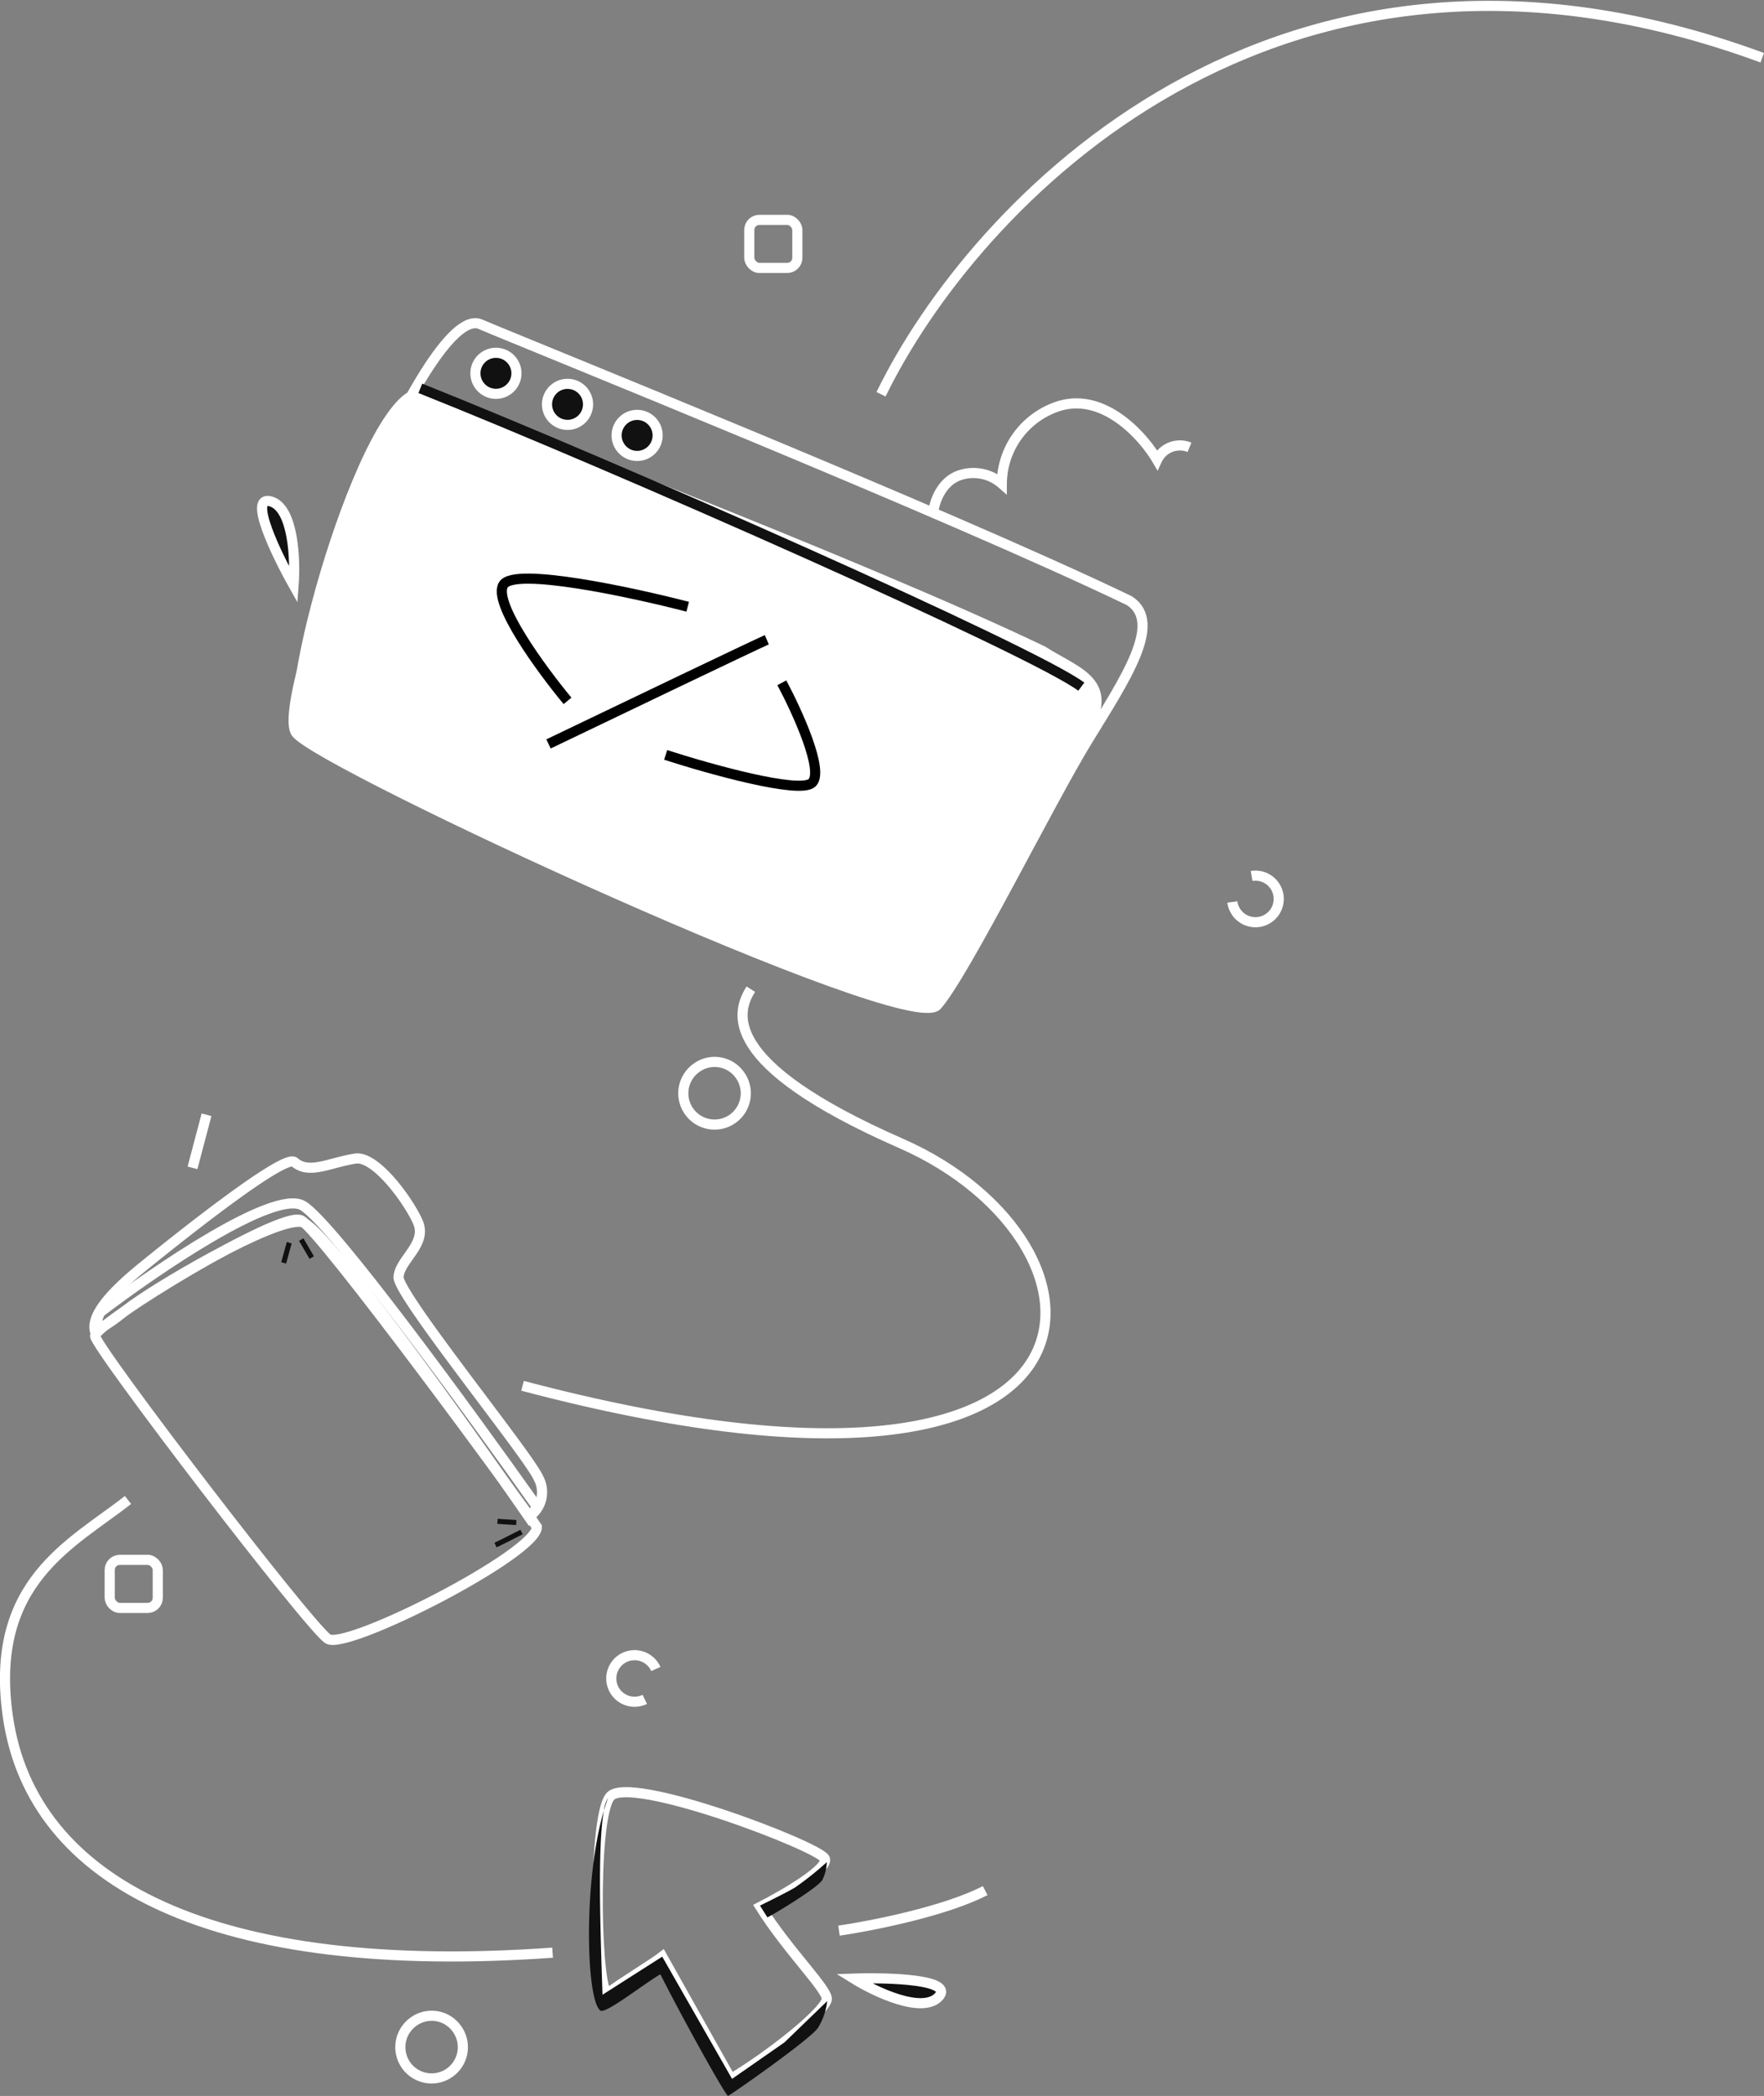 <svg xmlns="http://www.w3.org/2000/svg" width="174.297" height="207.058" viewBox="0 0 174.297 207.058"><rect x="0" y="0" width="174.297" height="207.058" fill="#808080" stroke="none"/><defs><style>.a{fill:rgba(255,253,253,0);}.a,.b,.e{stroke:#fff;}.b,.d,.f,.h{fill:none;}.c{fill:#fff;}.d,.h{stroke:#111;}.e,.g{fill:#111;}.f{stroke:#000;}.h{stroke-width:0.5px;}</style></defs><g transform="translate(-0.154 0.051)"><path class="a" d="M153.856,111.686a2.3,2.3,0,1,0,1.9-2.571" transform="translate(-31.934 -22.628)"/><path class="b" d="M80.745,207.772a2.3,2.3,0,1,0-1.093,3" transform="translate(-15.789 -42.94)"/><rect class="a" width="4.749" height="4.749" rx="1" transform="translate(74.189 21.669)"/><rect class="b" width="4.749" height="4.749" rx="1" transform="translate(10.994 154.048)"/><path class="b" d="M55.132,40.237c4.433,1.9,46.009,18.6,64.116,27.309,3.365,2.177-.4,7.718-4.156,13.852s-12.071,22.955-14.842,26.121S39.3,83.773,36.926,80.607,49.591,37.862,55.132,40.237Z" transform="translate(-7.509 -8.256)"/><path class="c" d="M49.565,48.468C54,50.368,92.8,65.091,110.911,73.8c3.364,2.177,7.909,3.177,4.149,9.312s-12.071,22.955-14.842,26.121S39.269,85.485,36.894,82.318,44.024,46.093,49.565,48.468Z" transform="translate(-7.477 -9.968)"/><path class="d" d="M52.492,48.264c19.2,7.652,60.561,25.912,65.31,29.474" transform="translate(-10.806 -9.951)"/><circle class="e" cx="2.028" cy="2.028" r="2.028" transform="translate(47.128 34.801)"/><circle class="e" cx="2.028" cy="2.028" r="2.028" transform="translate(54.202 37.868)"/><circle class="e" cx="2.028" cy="2.028" r="2.028" transform="translate(61.079 40.936)"/><path class="f" d="M81.03,74.79c-5.607-1.451-17.1-3.918-18.206-2.177s3.76,8.377,6.332,11.478" transform="translate(-12.926 -14.901)"/><path class="f" d="M68.492,89.933c6.728-3.232,20.462-9.815,21.57-10.29" transform="translate(-14.141 -16.491)"/><path class="f" d="M83.117,92.138c4.288,1.385,13.179,3.879,14.446,2.77s-1.451-7.058-2.968-9.895" transform="translate(-17.19 -17.611)"/><path class="a" d="M116.5,61.013c.087-1,.744-3.16,2.676-3.786a4.258,4.258,0,0,1,4.113.849,8.1,8.1,0,0,1,5.55-7.638c4.491-1.462,8.4,2.916,9.792,5.288a2.485,2.485,0,0,1,3.2-1.24" transform="translate(-24.148 -10.343)"/><path class="a" d="M97.079,230.048c.358.941-3.671,3.364-6.376,4.752,2.824,4.487,6.817,8.3,6.557,9.187-.413,1.406-5.741,5.585-9.474,7.812L81.008,239.72c-.9.7-4.307,2.762-5.294,3.568-1.233,1.008-1.685-17.057.132-19.365S96.632,228.871,97.079,230.048Z" transform="translate(-15.421 -46.471)"/><path class="g" d="M75.434,224.17c-.147.393-.285.81-.414,1.245-.663,3.545-.318,12.772-.138,18.211l5.9-3.762,6.9,12.074,5.181-3.607,4.217-4.073a6.213,6.213,0,0,1-.9,2.618c-.589,1.031-8.663,6.674-8.9,6.746-.389-.268-4.721-8.107-6.682-12.019-1.785,1.047-5.632,4.129-5.97,3.544-1.374-1.178-1.642-12.844.393-19.734A3.368,3.368,0,0,1,75.434,224.17Z" transform="translate(-15.195 -46.616)"/><path class="g" d="M101.057,233.95a4.178,4.178,0,0,0,.435-1.749,30.2,30.2,0,0,1-3.114,2.486c-.491.322-2.53,1.339-3.488,1.808l.739,1.168C97.263,236.768,100.754,234.567,101.057,233.95Z" transform="translate(-19.644 -48.29)"/><path class="a" d="M32.244,152.08c2.018,1.032,22.029,28.354,23.3,30.288.049,2.623-18.807,12.242-20.646,11.064S11.93,164.653,11.888,163.5,30.226,151.048,32.244,152.08Z" transform="translate(-2.343 -31.576)"/><path class="h" d="M37.625,154.5l1.039,1.781" transform="translate(-7.707 -32.094)"/><path class="h" d="M35.983,154.9l-.548,1.988" transform="translate(-7.251 -32.178)"/><path class="b" d="M54.862,179.683a2.913,2.913,0,0,0,.808-3.76c-.94-2.178-13.909-18.124-13.81-19.832s2.841-3.258,1.923-5.4c-.872-2.034-4.166-6.619-6.2-6.3-2.564.4-4.547,1.6-6.009.344-1.06-.913-12.68,8.474-14.649,10.065s-5.78,4.746-5.015,6.791" transform="translate(-2.326 -29.983)"/><path class="a" d="M32.435,150.2c-2.84-1.61-14.53,6.368-20.019,10.558-.924,2.152-.035,1.878,2.56-.219s14.68-9.2,17.369-8.712c2.151.392,15.878,19.615,22.473,29.178l.8-1.02C49.075,170.731,35.275,151.813,32.435,150.2Z" transform="translate(-2.379 -31.155)"/><path class="b" d="M24.054,144.171l1.385-5.244" transform="translate(-4.879 -28.848)"/><path class="a" d="M87.81,123.25c-1.385,2.177-3.206,7.322,14.842,15.238,22.56,9.895,23.945,40.172-37.4,23.945" transform="translate(-13.466 -25.58)"/><path class="a" d="M86.607,132.94a3.087,3.087,0,1,0,4.273.608A3.052,3.052,0,0,0,86.607,132.94Z" transform="translate(-17.675 -27.472)"/><path class="b" d="M51.287,251.983a3.088,3.088,0,1,0,4.273.608A3.052,3.052,0,0,0,51.287,251.983Z" transform="translate(-10.313 -52.285)"/><path class="b" d="M12.8,187C7.259,191.354-.973,195.074.927,208.372,3.3,224.995,21.507,234.1,54.753,231.723" transform="translate(0 -38.868)"/><path class="a" d="M110,38.9c8.971-18.47,38.945-50.977,87.072-33.246" transform="translate(-22.793 0)"/><path class="b" d="M104.75,239.708c3.166-.461,10.488-1.9,14.446-3.958" transform="translate(-21.699 -49.03)"/><path class="e" d="M106.588,246.727c2.125,1.317,6.78,3.522,8.388,1.8S110.054,246.612,106.588,246.727Z" transform="translate(-22.082 -51.312)"/><path class="e" d="M35.854,70.632c.188-2.494,0-7.64-2.269-8.274S34.153,67.61,35.854,70.632Z" transform="translate(-6.689 -12.878)"/><path class="h" d="M64.448,191c-.709.363-2.216,1.128-2.573,1.286" transform="translate(-12.762 -39.702)"/><path class="h" d="M63.98,189.782c-.8-.048-1.468-.081-1.855-.126" transform="translate(-12.814 -39.422)"/></g></svg>